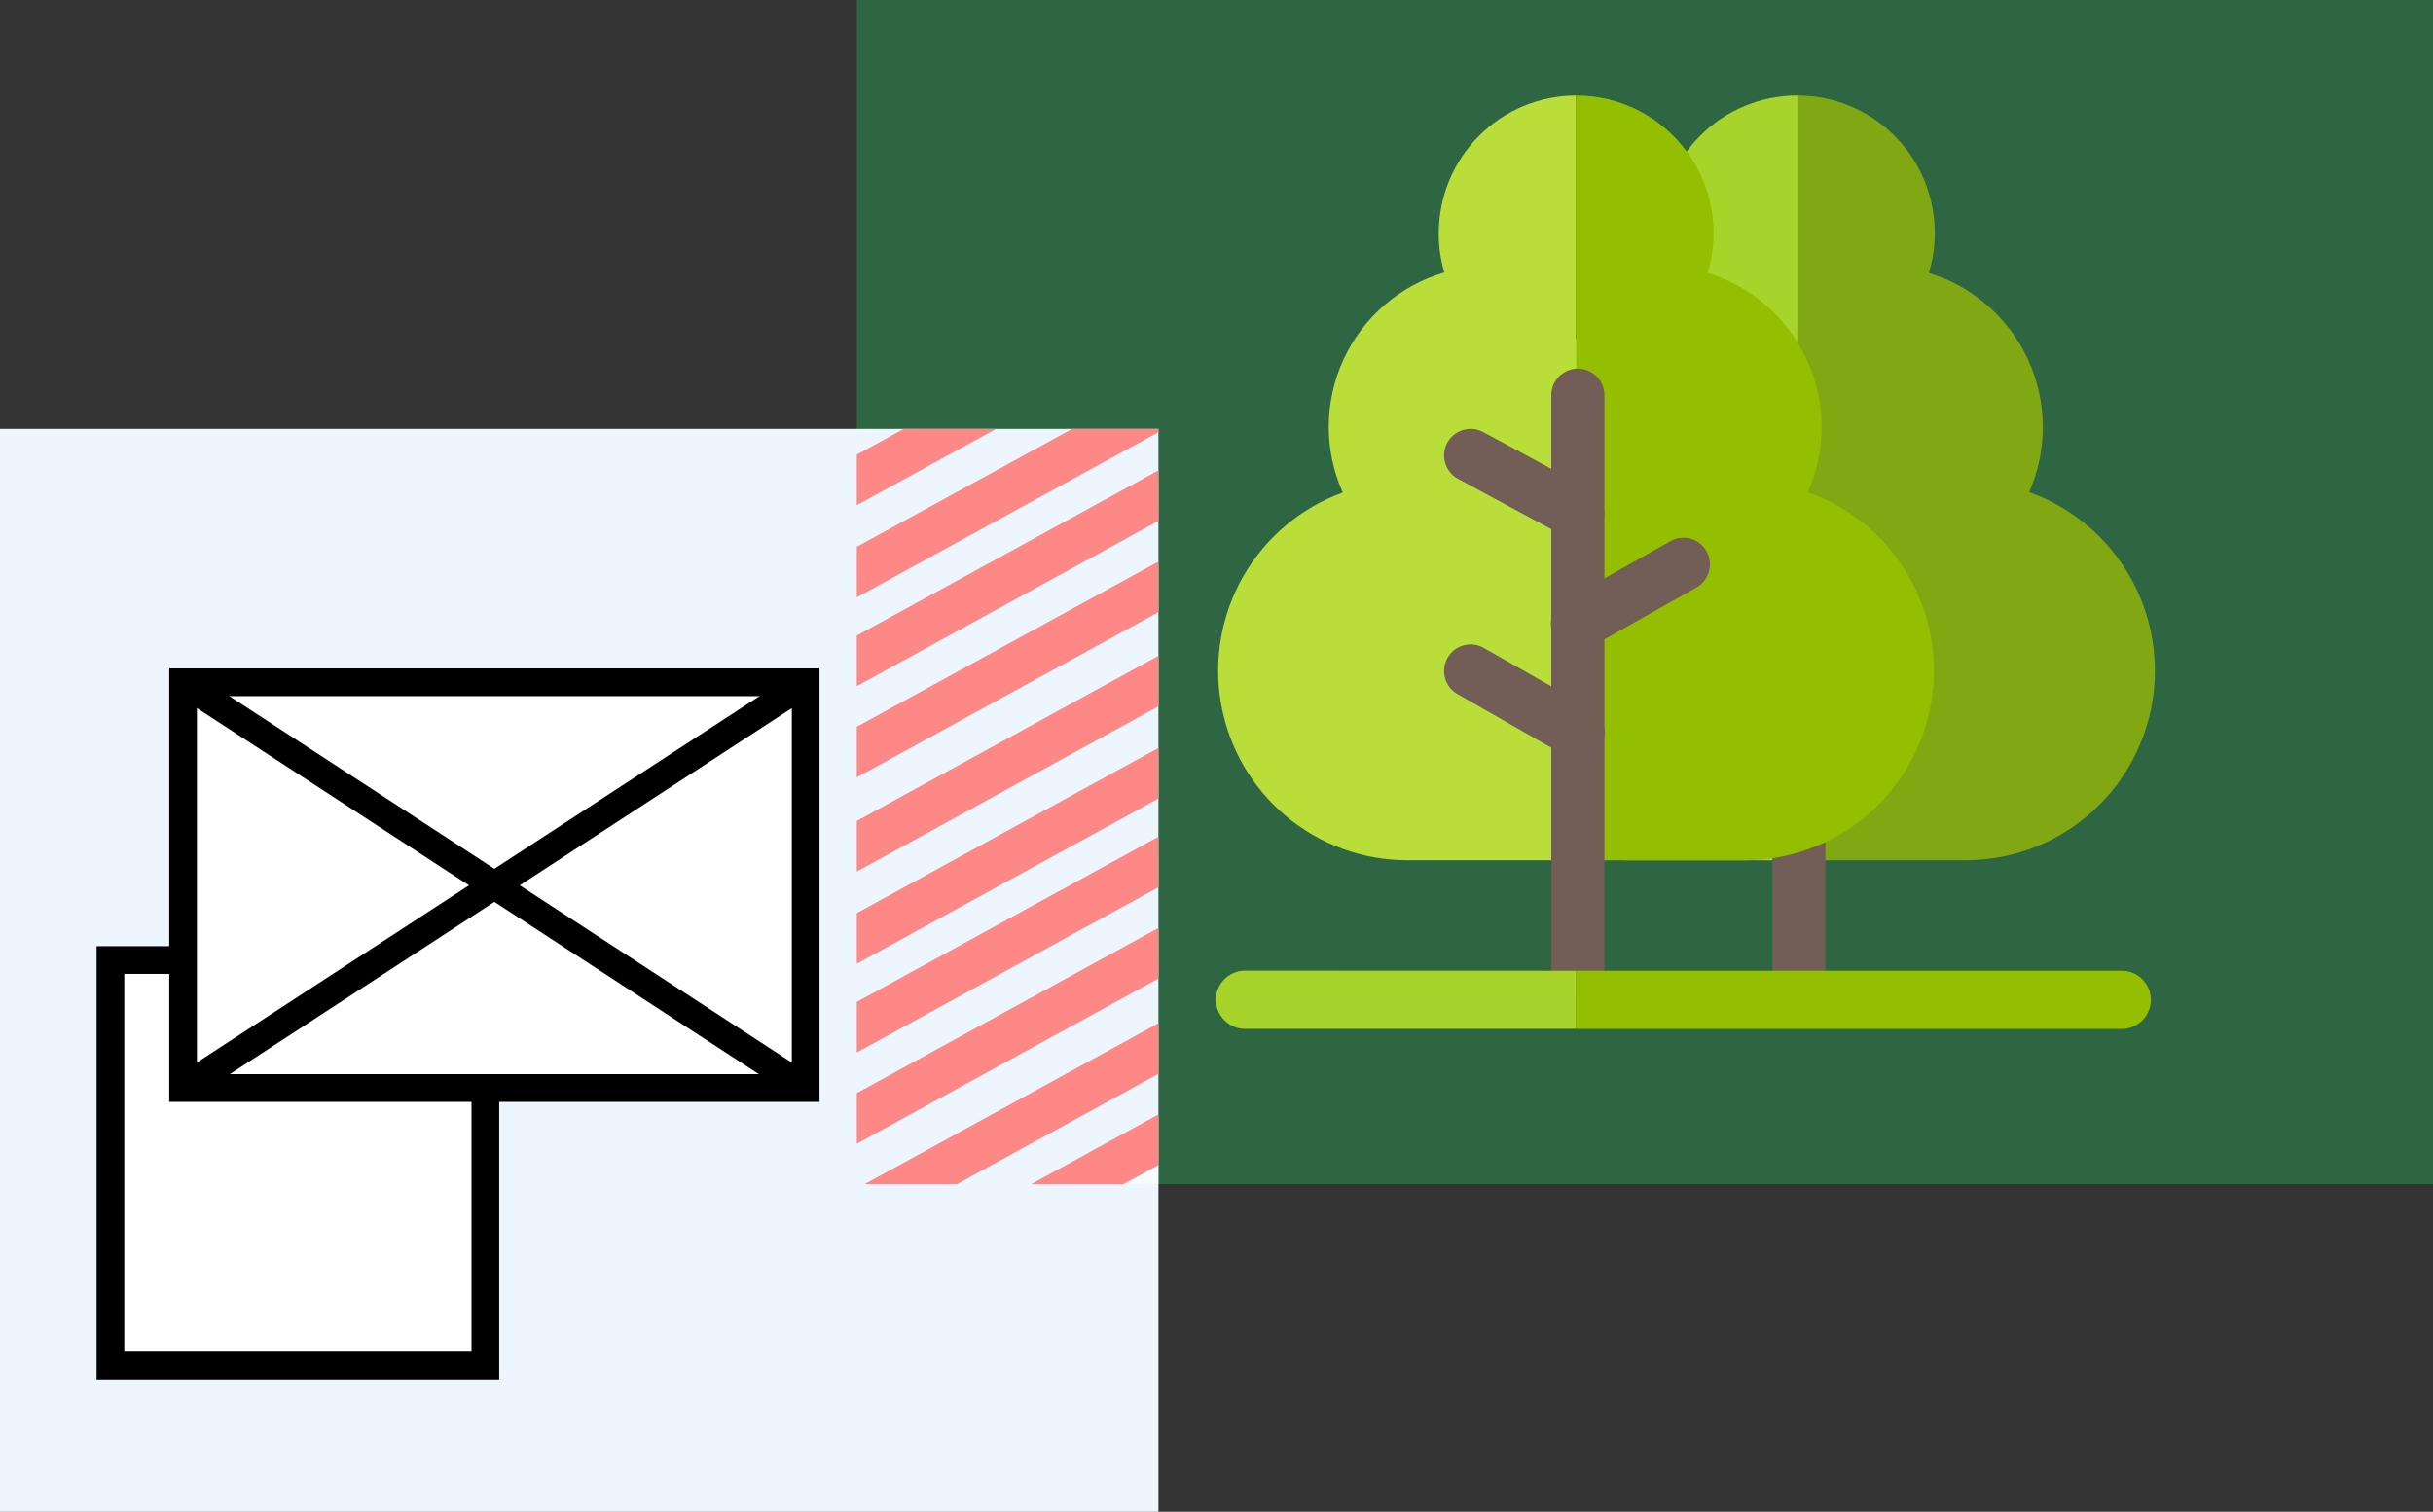 <svg width="214" height="133" viewBox="0 0 214 133" fill="none" xmlns="http://www.w3.org/2000/svg">
<rect x="0" y="0" width="214" height="133" fill="#333333" stroke="none"/>
<g clip-path="url(#clip0_110_2725)">
<path d="M214.005 0H75.365V104.177H214.005V0Z" fill="#2E6542"/>
<path d="M101.893 37.731H0V133H101.893V37.731Z" fill="#EDF6FF"/>
<path d="M189.542 59.011C189.542 61.202 189.111 63.37 188.274 65.394C187.437 67.417 186.211 69.256 184.664 70.804C183.118 72.353 181.282 73.581 179.261 74.418C177.24 75.256 175.075 75.687 172.888 75.686H158.095V8.406C159.982 8.405 161.842 8.848 163.528 9.697C165.213 10.546 166.677 11.778 167.801 13.296C168.926 14.813 169.68 16.573 170.003 18.435C170.327 20.297 170.21 22.209 169.663 24.017C171.577 24.603 173.345 25.587 174.85 26.907C176.356 28.227 177.565 29.851 178.398 31.673C179.231 33.495 179.669 35.472 179.684 37.476C179.698 39.48 179.287 41.464 178.48 43.297C181.717 44.454 184.518 46.585 186.498 49.398C188.479 52.211 189.542 55.569 189.542 59.011Z" fill="#81A713"/>
<path d="M145.995 20.514C145.99 21.685 146.154 22.85 146.482 23.973C144.548 24.544 142.759 25.522 141.233 26.841C139.707 28.161 138.48 29.792 137.635 31.625C136.789 33.458 136.345 35.45 136.331 37.469C136.317 39.488 136.734 41.487 137.553 43.332C133.873 44.672 130.783 47.269 128.824 50.666C126.866 54.063 126.166 58.042 126.846 61.904C127.526 65.767 129.544 69.266 132.545 71.786C135.545 74.307 139.336 75.688 143.253 75.686H158.095V8.406C156.506 8.404 154.933 8.717 153.465 9.325C151.997 9.933 150.663 10.824 149.539 11.949C148.416 13.073 147.524 14.409 146.916 15.878C146.308 17.348 145.995 18.924 145.995 20.514Z" fill="#A8D32A"/>
<path d="M158.226 87.746C157.919 87.746 157.616 87.686 157.332 87.568C157.049 87.45 156.791 87.278 156.575 87.06C156.358 86.843 156.186 86.585 156.069 86.3C155.952 86.016 155.892 85.712 155.893 85.405V60.036C155.879 59.72 155.928 59.404 156.039 59.108C156.15 58.811 156.32 58.54 156.538 58.312C156.756 58.083 157.019 57.901 157.309 57.776C157.6 57.652 157.913 57.587 158.229 57.587C158.545 57.587 158.858 57.652 159.148 57.776C159.439 57.901 159.701 58.083 159.919 58.312C160.138 58.54 160.307 58.811 160.418 59.108C160.529 59.404 160.579 59.72 160.564 60.036V85.405C160.564 86.026 160.318 86.621 159.88 87.061C159.441 87.5 158.846 87.746 158.226 87.746Z" fill="#725D57"/>
<path d="M148.796 59.036L158.231 64.422" stroke="#725D57" stroke-width="13" stroke-miterlimit="10" stroke-linecap="round"/>
<path d="M170.102 59.011C170.102 61.202 169.671 63.37 168.834 65.394C167.997 67.417 166.771 69.256 165.224 70.804C163.678 72.353 161.842 73.581 159.821 74.418C157.8 75.256 155.635 75.687 153.448 75.686H138.635V8.406C140.522 8.405 142.383 8.848 144.068 9.697C145.754 10.546 147.217 11.778 148.342 13.296C149.466 14.813 150.22 16.573 150.544 18.435C150.867 20.297 150.751 22.209 150.204 24.017C152.117 24.603 153.885 25.587 155.391 26.907C156.897 28.227 158.106 29.851 158.939 31.673C159.772 33.495 160.21 35.472 160.224 37.476C160.238 39.48 159.828 41.464 159.021 43.297C162.261 44.451 165.066 46.581 167.05 49.394C169.034 52.208 170.1 55.567 170.102 59.011Z" fill="#93BF00"/>
<path d="M126.55 20.514C126.542 21.685 126.706 22.851 127.037 23.973C125.101 24.54 123.308 25.515 121.779 26.834C120.251 28.152 119.022 29.784 118.175 31.618C117.329 33.452 116.885 35.446 116.872 37.467C116.86 39.487 117.28 41.487 118.104 43.332C114.423 44.673 111.332 47.27 109.374 50.667C107.416 54.064 106.716 58.044 107.397 61.907C108.078 65.77 110.096 69.269 113.098 71.789C116.099 74.309 119.891 75.689 123.808 75.686H138.616V8.406C135.414 8.412 132.345 9.691 130.083 11.961C127.821 14.231 126.55 17.307 126.55 20.514Z" fill="#B9DD39"/>
<path d="M138.781 87.746C138.162 87.745 137.568 87.498 137.131 87.059C136.693 86.62 136.448 86.025 136.448 85.404V34.667C136.475 34.065 136.733 33.497 137.168 33.081C137.603 32.665 138.182 32.432 138.783 32.432C139.385 32.432 139.964 32.665 140.399 33.081C140.834 33.497 141.092 34.065 141.119 34.667V85.404C141.119 86.026 140.873 86.621 140.434 87.06C139.996 87.499 139.401 87.746 138.781 87.746Z" fill="#725D57"/>
<path d="M138.781 66.763C138.376 66.762 137.979 66.656 137.627 66.456L128.196 61.065C127.658 60.759 127.264 60.251 127.1 59.653C126.936 59.055 127.016 58.416 127.322 57.877C127.628 57.338 128.136 56.943 128.733 56.779C129.33 56.615 129.967 56.695 130.505 57.002L139.941 62.368C140.4 62.618 140.763 63.015 140.97 63.496C141.178 63.977 141.218 64.513 141.084 65.02C140.951 65.526 140.651 65.973 140.233 66.288C139.815 66.604 139.304 66.769 138.781 66.759V66.763Z" fill="#725D57"/>
<path d="M138.786 57.24C138.264 57.249 137.754 57.081 137.338 56.765C136.922 56.449 136.624 56.002 136.492 55.497C136.359 54.991 136.4 54.455 136.608 53.975C136.815 53.495 137.177 53.099 137.636 52.85L146.921 47.61C147.46 47.305 148.098 47.228 148.695 47.394C149.291 47.561 149.797 47.958 150.101 48.498C150.406 49.038 150.483 49.677 150.317 50.275C150.151 50.872 149.754 51.379 149.215 51.684L139.931 56.923C139.583 57.126 139.188 57.235 138.786 57.24Z" fill="#725D57"/>
<path d="M138.781 47.498C138.395 47.499 138.015 47.403 137.675 47.22L128.245 42.127C127.7 41.833 127.293 41.334 127.115 40.74C126.937 40.147 127.002 39.506 127.295 38.96C127.588 38.414 128.086 38.007 128.679 37.829C129.272 37.651 129.911 37.715 130.456 38.009L139.892 43.102C140.348 43.35 140.708 43.743 140.916 44.219C141.124 44.695 141.168 45.226 141.041 45.73C140.913 46.233 140.622 46.68 140.213 46.999C139.804 47.319 139.3 47.492 138.781 47.493V47.498Z" fill="#725D57"/>
<path d="M138.635 85.404V90.517H109.506C108.828 90.517 108.177 90.247 107.698 89.767C107.218 89.287 106.949 88.635 106.949 87.956C106.949 87.277 107.218 86.625 107.698 86.145C108.177 85.665 108.828 85.395 109.506 85.395L138.635 85.404Z" fill="#A8D32A"/>
<path d="M189.187 87.966C189.183 88.644 188.913 89.293 188.434 89.773C187.955 90.252 187.307 90.523 186.63 90.527H138.635V85.404H186.63C187.308 85.406 187.957 85.676 188.437 86.156C188.916 86.636 189.186 87.287 189.187 87.966Z" fill="#93BF00"/>
<path opacity="0.5" d="M98.824 104.177L101.892 102.494V104.177H98.824Z" fill="white"/>
<path d="M87.615 37.731L75.36 44.444V39.995L79.495 37.731H87.615Z" fill="#FE8886"/>
<path d="M101.892 37.731V38.019L75.36 52.552V48.103L94.299 37.731H101.892Z" fill="#FE8886"/>
<path d="M101.892 41.38V45.825L75.36 60.363V55.913L101.892 41.38Z" fill="#FE8886"/>
<path d="M101.892 49.406V53.855L75.36 68.388V63.939L101.892 49.406Z" fill="#FE8886"/>
<path d="M101.892 57.694V62.143L75.36 76.677V72.227L101.892 57.694Z" fill="#FE8886"/>
<path d="M101.892 65.802V70.251L75.36 84.785V80.335L101.892 65.802Z" fill="#FE8886"/>
<path d="M101.892 73.613V78.057L75.36 92.596V88.146L101.892 73.613Z" fill="#FE8886"/>
<path d="M101.892 81.638V86.088L75.36 100.621V96.171L101.892 81.638Z" fill="#FE8886"/>
<path d="M101.893 90.02V94.469L84.172 104.177H76.047L101.893 90.02Z" fill="#FE8886"/>
<path d="M101.893 98.045V102.494L98.824 104.177H90.699L101.893 98.045Z" fill="#FE8886"/>
<path d="M42.69 84.463H9.718V120.14H42.69V84.463Z" fill="white"/>
<path d="M43.908 121.36H8.495V83.243H43.908V121.36ZM10.931 118.921H41.472V85.683H10.931V118.921Z" fill="black"/>
<path d="M70.869 60.041H16.113V95.718H70.869V60.041Z" fill="white"/>
<path d="M72.082 96.942H14.886V58.806H72.082V96.942ZM17.321 94.503H69.646V61.246H17.321V94.503Z" fill="black"/>
<path d="M16.776 59.029L15.447 61.074L70.203 96.755L71.531 94.711L16.776 59.029Z" fill="black"/>
<path d="M70.202 59.03L15.44 94.702L16.768 96.747L71.53 61.075L70.202 59.03Z" fill="black"/>
</g>
<defs>
<clipPath id="clip0_110_2725">
<rect width="214" height="133" fill="white"/>
</clipPath>
</defs>
</svg>
